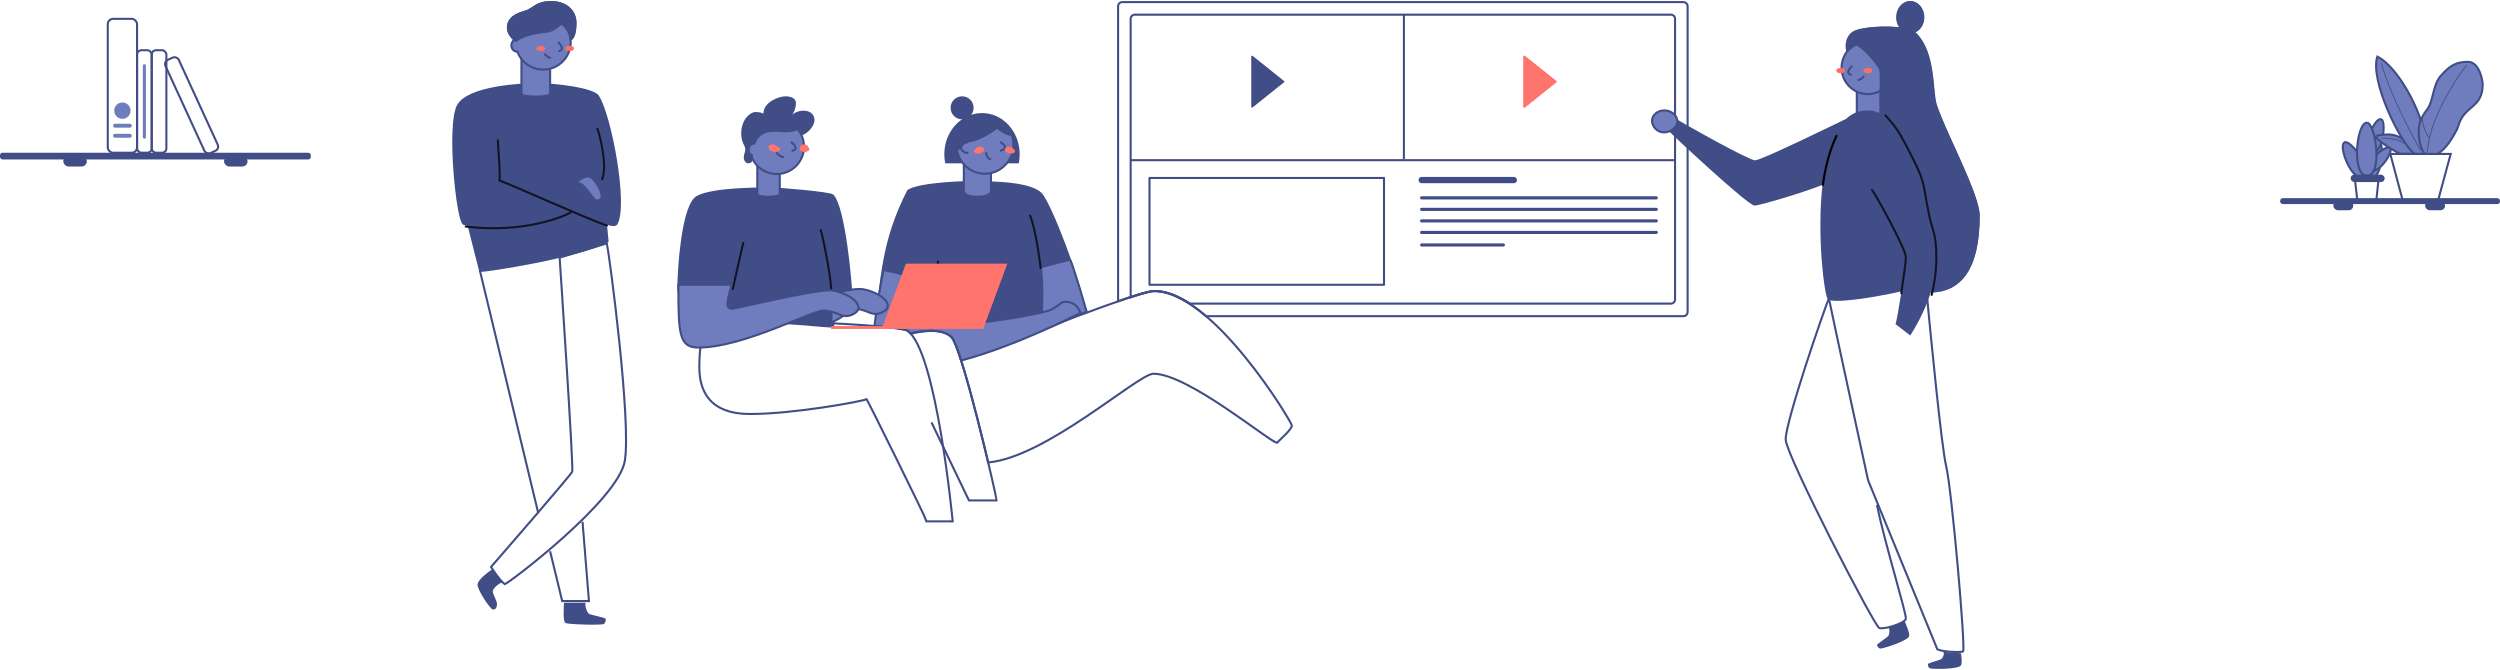 <?xml version="1.0" encoding="UTF-8"?>
<svg width="1194px" height="320px" viewBox="0 0 1194 320" version="1.1" xmlns="http://www.w3.org/2000/svg" xmlns:xlink="http://www.w3.org/1999/xlink">
    <defs>
        <filter x="-214.2%" y="-379.3%" width="528.5%" height="858.6%" filterUnits="objectBoundingBox" id="filter-1">
            <feGaussianBlur stdDeviation="3" in="SourceGraphic"></feGaussianBlur>
        </filter>
        <filter x="-214.2%" y="-379.3%" width="528.5%" height="858.6%" filterUnits="objectBoundingBox" id="filter-2">
            <feGaussianBlur stdDeviation="3" in="SourceGraphic"></feGaussianBlur>
        </filter>
        <filter x="-62.7%" y="-39.2%" width="225.3%" height="178.3%" filterUnits="objectBoundingBox" id="filter-3">
            <feGaussianBlur stdDeviation="3" in="SourceGraphic"></feGaussianBlur>
        </filter>
        <filter x="-672.5%" y="-1212.2%" width="1445.0%" height="2524.3%" filterUnits="objectBoundingBox" id="filter-4">
            <feGaussianBlur stdDeviation="10" in="SourceGraphic"></feGaussianBlur>
        </filter>
        <filter x="-672.5%" y="-1212.2%" width="1445.0%" height="2524.3%" filterUnits="objectBoundingBox" id="filter-5">
            <feGaussianBlur stdDeviation="10" in="SourceGraphic"></feGaussianBlur>
        </filter>
        <filter x="-201.8%" y="-363.7%" width="503.5%" height="827.3%" filterUnits="objectBoundingBox" id="filter-6">
            <feGaussianBlur stdDeviation="3" in="SourceGraphic"></feGaussianBlur>
        </filter>
        <filter x="-201.8%" y="-363.7%" width="503.5%" height="827.3%" filterUnits="objectBoundingBox" id="filter-7">
            <feGaussianBlur stdDeviation="3" in="SourceGraphic"></feGaussianBlur>
        </filter>
        <filter x="-10.7%" y="-29.0%" width="121.4%" height="158.1%" filterUnits="objectBoundingBox" id="filter-8">
            <feGaussianBlur stdDeviation="3" in="SourceGraphic"></feGaussianBlur>
        </filter>
        <filter x="-148.5%" y="-247.4%" width="396.9%" height="594.9%" filterUnits="objectBoundingBox" id="filter-9">
            <feGaussianBlur stdDeviation="2" in="SourceGraphic"></feGaussianBlur>
        </filter>
        <filter x="-148.5%" y="-247.4%" width="396.9%" height="594.9%" filterUnits="objectBoundingBox" id="filter-10">
            <feGaussianBlur stdDeviation="2" in="SourceGraphic"></feGaussianBlur>
        </filter>
        <filter x="-148.9%" y="-248.2%" width="397.8%" height="596.4%" filterUnits="objectBoundingBox" id="filter-11">
            <feGaussianBlur stdDeviation="2" in="SourceGraphic"></feGaussianBlur>
        </filter>
        <filter x="-148.9%" y="-248.2%" width="397.8%" height="596.4%" filterUnits="objectBoundingBox" id="filter-12">
            <feGaussianBlur stdDeviation="2" in="SourceGraphic"></feGaussianBlur>
        </filter>
    </defs>
    <g id="illus-dark" stroke="none" stroke-width="1" fill="none" fill-rule="evenodd">
        <g id="illustrations/full/screening_now" transform="translate(0, 1)">
            <g id="woman-sitting-laptop" transform="translate(417, 45)">
                <path d="M134.18,93 C162.351,93 200,155.619 200,157.259 C200,158.899 195.279,163.073 192.918,165.459 C189.835,165.459 150.511,132.501 133.9,132.501 C126.612,132.501 82.793,172.36 54.956,174.876 C53.474,168.627 51.699,161.362 49.836,154.086 L49.259,151.842 C46.616,141.62 43.839,131.579 41.497,124.509 C73.011,115.299 126.079,92.992 134.18,93 Z" id="Path-3" stroke="#414D86" fill-rule="nonzero"></path>
                <path d="M46.935,41.01 C51.264,41.127 73.798,40.46 79.975,46.379 C84.556,50.765 98.803,88.532 101,101.792 C93.391,105.681 48.748,110.723 19.877,108 C12.443,107.299 5.678,112.307 1.304,109.312 C4.133,87.5 4.243,69.5 16.747,45.116 C21.855,41.693 42.774,40.898 46.935,41.01 Z" id="Path" stroke="#414D86" fill="#414D86" fill-rule="nonzero"></path>
                <path d="M69.56,32 C69.852,30.577 70,29.126 70,27.67 C70,16.808 61.945,8 52,8 C42.055,8 34,16.808 34,27.67 C34,29.126 34.148,30.577 34.44,32 L69.56,32 Z" id="Path" fill="#414D86" fill-rule="nonzero"></path>
                <path d="M56.288,31.088 L43.325,31.088 L43.325,45.335 C43.325,48.904 56.288,48.873 56.288,45.335 L56.288,31.088 Z" id="Path" stroke="#414D86" fill="#6F7CBD" fill-rule="nonzero"></path>
                <path d="M65.132,18.268 C62.934,17.926 60.74,16.157 59.209,15 C50.485,21.535 44.896,21.627 44.293,21.627 C43.689,21.627 41.231,25.236 40.1,25.644 L40,25.582 C40.924,30.756 44.622,34.954 49.557,36.435 C54.493,37.916 59.823,36.425 63.334,32.583 C66.846,28.74 67.939,23.202 66.159,18.268 C65.818,18.311 65.473,18.311 65.132,18.268 Z" id="Path" stroke="#414D86" fill="#6F7CBD" fill-rule="nonzero"></path>
                <circle id="Oval" fill="#414D86" fill-rule="nonzero" cx="42.5" cy="5.5" r="5.5"></circle>
                <path d="M45,22 C43.321,22.063 42,23.164 42,24.5 C42,25.836 43.321,26.937 45,27" id="Path" stroke="#414D86" stroke-linecap="round"></path>
                <path d="M61,22 C62.09,22.868 64.895,24.387 61,26" id="Path" stroke="#414D86" stroke-linecap="round"></path>
                <path d="M54,27 C54,27.749 54.332,29.537 56,30" id="Path" stroke="#414D86" stroke-linecap="round"></path>
                <g id="Group" transform="translate(48, 25)" fill="#FF746C" fill-rule="nonzero">
                    <ellipse id="Oval" filter="url(#filter-1)" cx="2.1" cy="1.186" rx="2.1" ry="1.186"></ellipse>
                    <ellipse id="Oval" filter="url(#filter-2)" cx="17.716" cy="1.186" rx="2.1" ry="1.186"></ellipse>
                </g>
                <ellipse id="Oval" fill="#FF746C" fill-rule="nonzero" cx="51" cy="25.5" rx="2" ry="1.5"></ellipse>
                <ellipse id="Oval" fill="#FF746C" fill-rule="nonzero" cx="65" cy="25.5" rx="2" ry="1.5"></ellipse>
                <path d="M80,81.616 L94.068,78 C95.419,80.281 102,102.856 102,102.856 L80.283,112 C80.567,107.722 81.422,88.17 80,81.616 Z" id="Path" stroke="#414D86" fill="#6F7CBD" fill-rule="nonzero"></path>
                <path d="M4.902,83 C6.578,83.21 11.231,84.287 15.941,85.433 L16.685,85.614 L16.685,85.614 L17.427,85.796 C22.98,87.16 28.182,88.504 28.182,88.504 C27.264,91.98 22.789,106.806 24.634,109.356 C26.479,111.906 71.893,106.11 84.053,102.291 C87.15,101.267 89.446,98.579 90.819,98.236 C94.462,97.615 97.985,99.86 99,103.448 C96.008,104.912 68.235,119.204 42.043,126.192 C40.132,120.22 38.466,115.994 37.332,114.911 C32.546,110.339 21.463,112.297 17.8,113.188 C17.324,112.679 16.838,112.259 16.345,111.93 C15.198,111.175 9.179,110.404 0.664,109.704 C1.951,98.006 4.7,84.139 4.902,83 Z" id="Path-6" stroke="#414D86" fill="#6F7CBD" fill-rule="nonzero"></path>
                <path d="M31,79 C31,80.668 29.113,87.017 28,90" id="Path" stroke="#121424" stroke-linecap="round"></path>
                <path d="M80,82 C79.702,79.396 77.962,64.723 75,57" id="Path" stroke="#121424" stroke-linecap="round"></path>
            </g>
            <g id="Group-3" transform="translate(534, 0)">
                <path d="M270,0 C271.105,-2.02906125e-16 272,0.895 272,2 L272,148 C272,149.105 271.105,150 270,150 L42.021,150 C33.687,142.903 25.062,138 17.18,138 C14.792,137.998 8.498,139.934 0.002,142.902 L0,2 C-1.3527075e-16,0.895 0.895,2.02906125e-16 2,0 L270,0 Z" id="Rectangle-2" stroke="#414D86" fill-rule="nonzero"></path>
                <path d="M264,6 C265.105,6 266,6.895 266,8 L266,142 C266,143.105 265.105,144 264,144 L34.312,144 C28.595,140.288 22.896,138 17.541,138 C15.722,137.998 11.62,139.135 6,141.002 L6,8 C6,6.895 6.895,6 8,6 L264,6 Z" id="Rectangle-2" stroke="#414D86" fill-rule="nonzero"></path>
                <g id="Group-4-Copy" transform="translate(194, 26)" fill="#FF746C" fill-rule="nonzero" stroke="#FF746C" stroke-linejoin="round" stroke-width="0.8">
                    <polygon id="Path" filter="url(#filter-3)" points="0 24 0 0 15 12"></polygon>
                    <polygon id="Path" points="0 24 0 0 15 12"></polygon>
                </g>
                <g id="Group-4" transform="translate(64, 26)" fill="#414D86" fill-rule="nonzero" stroke="#414D86" stroke-linejoin="round" stroke-width="0.8">
                    <polygon id="Path" points="0 24 0 0 15 12"></polygon>
                </g>
                <line x1="6.5" y1="75.5" x2="265.5" y2="75.5" id="Line" stroke="#414D86" stroke-linecap="square"></line>
                <rect id="Rectangle" stroke="#404B8A" stroke-linecap="round" stroke-linejoin="round" x="15" y="84" width="112" height="51"></rect>
                <line x1="136.5" y1="6.5" x2="136.5" y2="74.5" id="Line-2" stroke="#414D86" stroke-linecap="square"></line>
                <line x1="145" y1="85" x2="189" y2="85" id="Line-2" stroke="#404B8A" stroke-width="3" stroke-linecap="round" stroke-linejoin="round"></line>
                <line x1="144.966" y1="93.5" x2="257.034" y2="93.5" id="Line-2-Copy" stroke="#404B8A" stroke-width="1.5" stroke-linecap="round" stroke-linejoin="round"></line>
                <line x1="144.966" y1="99" x2="257.034" y2="99" id="Line-2-Copy-2" stroke="#404B8A" stroke-width="1.5" stroke-linecap="round" stroke-linejoin="round"></line>
                <line x1="144.966" y1="104.5" x2="257.034" y2="104.5" id="Line-2-Copy-3" stroke="#404B8A" stroke-width="1.5" stroke-linecap="round" stroke-linejoin="round"></line>
                <line x1="144.966" y1="110" x2="257.034" y2="110" id="Line-2-Copy-4" stroke="#404B8A" stroke-width="1.5" stroke-linecap="round" stroke-linejoin="round"></line>
                <line x1="145" y1="116" x2="184" y2="116" id="Line-2-Copy-5" stroke="#404B8A" stroke-width="1.5" stroke-linecap="round" stroke-linejoin="round"></line>
            </g>
            <g id="man-sitting-laptop" transform="translate(324, 45)">
                <path d="M74.31,105.712 L83,102.665 C82.625,87.146 78.926,52.471 73.668,47.315 C72.438,46.104 48.013,44 43.651,44 C17.648,44 9.94,46.913 7.976,48.834 C1.898,54.784 0,82.387 0,92.05 C0,101.712 27.835,106.72 27.835,106.72 L60.463,108.923 C60.463,108.923 67.625,109.643 73.814,110 C73.946,108.139 74.31,105.712 74.31,105.712 Z" id="Path" stroke="#414D86" fill="#414D86" fill-rule="nonzero"></path>
                <path d="M110.74,113.496 C113.151,112.803 125.114,109.926 130.332,114.911 C135.55,119.895 152,191.355 152,193 L138.763,193 L120.883,155.732" id="Path" stroke="#414D86" fill-rule="nonzero"></path>
                <path d="M14.115,107.505 C13.528,110.411 10,113.53 10,129.36 C10,151.254 28.112,151.711 34.621,151.711 C54.88,151.711 87.671,145.751 89.884,144.663 C91.354,147.092 118.419,201.783 118.539,203 L131,203 C131,203 123.277,121.224 109.345,111.93 C104.819,108.95 24.503,105.737 14.115,107.505 Z" id="Path" stroke="#414D86" fill-rule="nonzero"></path>
                <path d="M86.609,92 C83.37,92 80.707,92.759 73.387,94.178 L73,108 C79.943,105.24 81.56,101.402 83.574,101.402 C88.603,101.402 91.231,103.962 94.202,103.962 C96.275,103.962 100,102.357 100,100.174 C100,95.602 90.611,92 86.609,92 Z" id="Path" stroke="#414D86" fill="#6F7CBD" fill-rule="nonzero"></path>
                <path d="M48.423,46.583 C48.423,48.445 37.689,48.499 37.689,46.583 L37.689,31.484 L48.423,31.484 L48.423,46.583 Z" id="Path" stroke="#414D86" fill="#6F7CBD" fill-rule="nonzero"></path>
                <ellipse id="Oval" stroke="#414D86" fill="#6F7CBD" fill-rule="nonzero" cx="47" cy="24.055" rx="13" ry="13.055"></ellipse>
                <path d="M60.192,13.369 C58.546,15.997 55.103,17.203 51.374,17.203 C48.198,17.203 43.57,16.275 40.273,18.162 C38.497,19.171 36.454,21.466 36.037,26.062 C36.037,26.849 35.154,29.901 35.154,30.885 C35.154,31.561 34.401,32 33.147,32 C32.499,32 31.225,30.941 31.225,29.331 C31.225,27.47 31.957,26.809 31.957,25.23 C31.957,23.651 30,22.112 30,17.723 C30,11.402 34.015,7.507 36.855,7.507 C39.44,7.507 40.258,8.112 40.584,8.37 C40.584,2.623 48.112,0 51.123,0 C54.536,0 56.142,1.413 56.142,3.198 C56.142,6.059 54.792,8.481 54.105,9.025 C55.659,7.619 57.679,6.844 59.771,6.851 C63.685,6.851 65,9.434 65,11.2 C65,15.044 60.413,18.601 58.707,18.601 C58.279,17.685 57.775,16.808 57.201,15.977" id="Path" fill="#414D86" fill-rule="nonzero"></path>
                <circle id="Oval" fill="#6F7CBD" fill-rule="nonzero" cx="36.5" cy="25.5" r="2.5"></circle>
                <g id="Group-2" transform="translate(44, 24)" fill="#FF746C" fill-rule="nonzero">
                    <ellipse id="Oval" filter="url(#filter-4)" cx="2.23" cy="1.237" rx="2.23" ry="1.237"></ellipse>
                    <ellipse id="Oval" filter="url(#filter-5)" cx="16.255" cy="1.237" rx="2.23" ry="1.237"></ellipse>
                    <ellipse id="Oval" filter="url(#filter-6)" cx="2.23" cy="1.237" rx="2.23" ry="1.237"></ellipse>
                    <ellipse id="Oval" filter="url(#filter-7)" cx="16.255" cy="1.237" rx="2.23" ry="1.237"></ellipse>
                </g>
                <ellipse id="Oval" fill="#FF746C" fill-rule="nonzero" cx="60" cy="24.5" rx="2" ry="1.5"></ellipse>
                <ellipse id="Oval" fill="#FF746C" fill-rule="nonzero" cx="45" cy="24.5" rx="2" ry="1.5"></ellipse>
                <path d="M54,22 C54.637,22.576 57.881,25.012 54.45,26" id="Path" stroke="#414D86" stroke-linecap="round"></path>
                <path d="M50,29 C49.106,29 47.731,27.952 47,27" id="Path" stroke="#414D86" stroke-linecap="round"></path>
                <path d="M68,64 C68.858,66.121 73,86.532 73,93" id="Path" stroke="#121424" stroke-linecap="round"></path>
                <path d="M0,90 C0,113.254 0.212,120 9.54,120 C31.029,120 63.514,102.341 69.304,102.341 C74.414,102.341 77.085,104.98 80.109,104.98 C82.21,104.98 86,103.32 86,101.075 C86,96.362 76.46,92.649 72.393,92.649 C63.241,92.649 26.695,101.483 25.808,101.483 C24.921,101.483 23.414,101.095 23.414,99.591 C23.414,96.862 25.193,90.56 25.43,90.005 L0,90 Z" id="Path" stroke="#414D86" fill="#6F7CBD" fill-rule="nonzero"></path>
                <path d="M31,70 C30.485,71.747 26.469,89.805 26,92" id="Path" stroke="#121424" stroke-linecap="round"></path>
                <path d="M73,111 L73,109.831 L97.676,109.831 L108.734,80 L157,80 L145.509,111 L73,111 Z" id="Combined-Shape" fill="#FF746C" fill-rule="nonzero" filter="url(#filter-8)"></path>
                <path d="M73,111 L73,109.831 L97.676,109.831 L108.734,80 L157,80 L145.509,111 L73,111 Z" id="Combined-Shape" fill="#FF746C" fill-rule="nonzero"></path>
            </g>
            <g id="Group-5" transform="translate(1089, 26)">
                <g id="plant-3" transform="translate(29.909, 29.909)" fill-rule="nonzero" stroke="#414D86">
                    <path d="M16.423,8.462 C20.169,9.124 19.501,29.893 12.309,28.637 C5.518,27.444 11.852,7.662 16.423,8.462 Z" id="Path" fill="#6F7CBD"></path>
                    <path d="M0.831,11.091 C3.539,9.484 14.874,24.446 9.689,27.521 C4.791,30.427 -2.467,13.046 0.831,11.091 Z" id="Path" fill="#6F7CBD"></path>
                    <path d="M7.97,38.818 C7.386,38.818 6.895,38.383 6.831,37.809 L5.946,29.951 C5.91,29.631 6.014,29.31 6.232,29.07 C6.449,28.829 6.76,28.692 7.086,28.692 L15.824,28.692 C16.149,28.691 16.459,28.828 16.676,29.067 C16.894,29.307 16.998,29.626 16.963,29.946 L16.117,37.804 C16.054,38.38 15.562,38.818 14.976,38.818 L7.97,38.818 Z" id="Path"></path>
                    <path d="M18.313,0.044 C21.046,0.843 18.952,17.47 13.719,15.933 C8.778,14.488 14.988,-0.928 18.313,0.044 Z" id="Path" fill="#6F7CBD"></path>
                    <path d="M22.621,13.744 C24.47,15.27 16.947,26.931 13.392,24.002 C10.036,21.249 20.363,11.887 22.621,13.744 Z" id="Path" fill="#6F7CBD"></path>
                    <path d="M11.509,1.688 C15.63,1.688 19.404,27.004 11.509,27.004 C4.054,27.004 6.491,1.688 11.509,1.688 Z" id="Path" fill="#6F7CBD"></path>
                    <rect id="Rectangle" fill="#414D86" x="4.242" y="27.004" width="15.273" height="2.532" rx="1.266"></rect>
                </g>
                <g id="plant-4" transform="translate(45.818, 0)" stroke="#414D86">
                    <path d="M18.667,46.524 L18.667,46.178 L17.867,45.138 L16.035,42.798 L14.069,40.322 C14.069,40.322 12.177,38.96 11.69,38.724 C9.918,37.871 8.172,37.22 6.087,37.22 C4.804,37.22 0.01,37.421 0,38.26 C0,39.504 6.713,44.216 11.637,46.504 C13.783,46.524 18.667,46.524 18.667,46.524 Z" id="Path" fill="#6F7CBD" fill-rule="nonzero"></path>
                    <path d="M18.376,46.524 C11.314,41.046 -3.099,11.096 0.596,0 C8.467,4.052 17.102,18.025 21.175,29.824 C21.391,30.592 21.563,31.371 21.692,32.158 L23.344,39.811 L23.758,46.524 L18.376,46.524 Z" id="Path" fill="#6F7CBD" fill-rule="nonzero"></path>
                    <path d="M23.482,46.524 C21.135,44.589 20.386,38.86 20.365,36.722 C20.328,32.731 20.932,29.791 24.293,25.4 C27.654,21.01 26.749,13.725 31.226,8.815 C35.703,3.905 38.647,2.538 43.945,2.538 C49.244,2.538 50.923,11.256 50.909,13.449 C50.848,22.291 45.357,23.541 42.012,27.766 C39.58,30.83 39.39,33.337 38.654,34.769 C34.699,42.479 31.497,45.392 29.123,46.524" id="Path" fill="#6F7CBD" fill-rule="nonzero"></path>
                    <path d="M24.606,45.678 C24.672,30.48 39.998,7.652 43.273,4.229" id="Path" stroke-width="0.4" stroke-linecap="round" stroke-linejoin="round"></path>
                    <path d="M25.455,38.911 C23.555,36.876 21.826,31.105 22.087,29.606" id="Path" stroke-width="0.4" stroke-linecap="round" stroke-linejoin="round"></path>
                    <path d="M21.212,44.833 C18.73,40.446 6.952,19.106 2.545,3.384" id="Path" stroke-width="0.4" stroke-linecap="round" stroke-linejoin="round"></path>
                    <polyline id="Path" fill-rule="nonzero" points="28.238 46.524 35.636 46.524 29.443 69.364 12.882 69.364 6.788 46.524 28.238 46.524"></polyline>
                    <path d="M2.545,38.911 C6.046,39.153 10.452,39.315 13.576,41.449" id="Path" stroke-width="0.4" stroke-linecap="round" stroke-linejoin="round"></path>
                </g>
                <g id="bookshelf-copy" transform="translate(0, 67.455)" fill="#414D86" fill-rule="nonzero">
                    <rect id="Rectangle" x="0" y="0.186" width="105" height="2.817" rx="1.23"></rect>
                    <rect id="Rectangle" x="25.403" y="1.595" width="9.518" height="4.357" rx="2.179"></rect>
                    <rect id="Rectangle" x="69.241" y="1.595" width="9.518" height="4.357" rx="2.179"></rect>
                </g>
            </g>
            <g id="bookshelf" transform="translate(0, 8)" fill-rule="nonzero">
                <rect id="Rectangle" fill="#414D86" x="0" y="63.94" width="148.46" height="3.22" rx="1.23"></rect>
                <rect id="Rectangle" stroke="#414D86" x="51.47" y="0" width="13.99" height="63.94" rx="2.56"></rect>
                <rect id="Rectangle" stroke="#414D86" x="65.46" y="14.99" width="7" height="48.95" rx="2.13"></rect>
                <rect id="Rectangle" stroke="#414D86" x="72.46" y="14.99" width="7" height="48.95" rx="2.06"></rect>
                <rect id="Rectangle" stroke="#414D86" transform="translate(91.512, 41.306) rotate(-24.66) translate(-91.512, -41.306) " x="88.012" y="16.831" width="7" height="48.95" rx="2.2"></rect>
                <circle id="Oval" fill="#6F7CBD" cx="58.46" cy="43.85" r="3.91"></circle>
                <rect id="Rectangle" fill="#6F7CBD" x="53.99" y="50.09" width="8.96" height="1.88" rx="0.94"></rect>
                <rect id="Rectangle" fill="#6F7CBD" x="53.99" y="54.91" width="8.96" height="1.88" rx="0.94"></rect>
                <rect id="Rectangle" fill="#6F7CBD" x="68.23" y="21.65" width="1.46" height="35.62" rx="0.73"></rect>
                <rect id="Rectangle" fill="#414D86" x="30.23" y="65.55" width="11.24" height="4.98" rx="2.49"></rect>
                <rect id="Rectangle" fill="#414D86" x="106.99" y="65.55" width="11.24" height="4.98" rx="2.49"></rect>
            </g>
            <g id="woman-writing" transform="translate(789, 0)">
                <path d="M147.619,311.017 C147.682,312.039 148.318,315.797 147.514,316.855 C146.041,318.768 133.168,318.672 132.532,318.119 C131.897,317.566 131.464,316.336 131.98,315.949 C132.497,315.563 137.533,314.236 138.19,313.725 C138.846,313.214 139.657,311.717 139.217,310.383 L147.619,311.017 Z" id="Path" fill="#414D86" fill-rule="nonzero"></path>
                <path d="M84.481,141.513 C82.325,146.469 63.443,201.204 63.862,209.076 C64.281,216.948 106.193,298.061 108.508,298.917 C110.823,299.773 120.439,296.781 121.215,294.651 C121.866,292.864 111.148,258.507 107.43,240.167" id="Path" stroke="#414D86" fill-rule="nonzero"></path>
                <path d="M84.481,141.513 C85.568,147.328 103.192,228.351 103.192,228.351 L136.273,309.101 C139.024,310.452 147.117,310.598 148.533,310.168 C149.95,309.739 143.149,232.412 140.461,221.455 C138.302,212.657 133.217,160.317 131.335,140.642" id="Path" stroke="#414D86" fill-rule="nonzero"></path>
                <path d="M120.749,295.834 C121.13,296.808 123.254,301.582 122.796,302.868 C121.972,305.199 109.59,309.093 108.808,308.745 C108.027,308.397 107.224,307.324 107.597,306.791 C107.97,306.258 112.4,303.401 112.879,302.69 C113.358,301.98 113.724,299.691 112.879,298.519 L120.749,295.834 Z" id="Path" fill="#414D86" fill-rule="nonzero"></path>
                <path d="M109.119,42.031 C109.119,47.764 109.119,51.536 109.119,53.347 L97.803,53.347 L97.803,42.887" id="Path" stroke="#414D86" fill="#6F7CBD" fill-rule="nonzero"></path>
                <path d="M123.492,0 C126.855,0 129.581,3.236 129.581,7.227 C129.581,10.719 127.495,13.632 124.721,14.307 C125.242,14.591 125.683,14.907 126.03,15.259 C135.043,24.407 133.622,42.385 135.388,48.495 C136.826,53.48 140.71,61.924 144.725,70.805 L145.261,71.992 L145.261,71.992 L146.119,73.9 C151.169,85.15 156,96.54 156,102.054 C156,127.252 147.392,137.836 133.482,138.218 C130.887,131.9 128.593,121.211 126.602,106.152 C124.129,87.449 120.282,73.556 115.061,64.474 L114.808,64.039 C114.808,64.029 114.808,64.025 114.809,64.022 L114.809,63.969 C114.798,63.607 114.575,61.778 111.49,57.298 C109.592,54.541 109.524,47.971 109.594,42.108 C107.694,43.274 105.461,43.946 103.072,43.946 C96.145,43.946 90.528,38.297 90.528,31.329 C90.528,28.116 91.723,25.184 93.689,22.956 C93.244,21.362 93.098,15.884 97.652,13.969 C101.205,12.474 112.116,11.517 119.562,12.746 C118.241,11.421 117.403,9.44 117.403,7.227 C117.403,3.236 120.129,0 123.492,0 Z" id="Oval-2" stroke="#414D86" fill="#6F7CBD" fill-rule="nonzero"></path>
                <ellipse id="Oval" fill="#FF6E61" fill-rule="nonzero" filter="url(#filter-9)" cx="90.124" cy="32.736" rx="2.021" ry="1.212"></ellipse>
                <ellipse id="Oval" fill="#FF6E61" fill-rule="nonzero" filter="url(#filter-10)" cx="103.057" cy="32.736" rx="2.021" ry="1.212"></ellipse>
                <ellipse id="Oval" fill="#FF6E61" fill-rule="nonzero" cx="103.057" cy="32.736" rx="2.021" ry="1.212"></ellipse>
                <ellipse id="Oval" fill="#FF6E61" fill-rule="nonzero" cx="90.124" cy="32.736" rx="2.021" ry="1.212"></ellipse>
                <path d="M95.378,30.715 C94.866,31.301 92.243,33.759 95.01,34.756" id="Path" stroke="#414D86" stroke-linecap="round"></path>
                <path d="M98.611,37.181 C99.603,36.932 100.464,36.358 101.036,35.565" id="Path" stroke="#414D86" stroke-linecap="round"></path>
                <path d="M123.218,0 C126.609,0 129.358,3.236 129.358,7.227 C129.358,10.719 127.255,13.632 124.458,14.307 C124.983,14.591 125.427,14.908 125.777,15.259 C134.866,24.407 133.434,42.385 135.214,48.495 C136.728,53.702 140.934,62.681 145.17,71.992 L145.748,73.263 C145.94,73.688 146.132,74.112 146.324,74.537 L146.898,75.811 L146.898,75.811 L147.467,77.083 C152.004,87.247 156,97.06 156,102.054 C156,127.252 147.319,137.836 133.292,138.218 C130.675,131.9 128.362,121.211 126.354,106.152 C123.82,87.147 119.855,73.109 114.46,64.039 L114.46,64.039 L114.461,64.022 C114.468,63.834 114.428,62.07 111.115,57.298 C107.598,52.233 110.311,34.291 108.67,31.517 C106.646,28.083 99.984,20.606 97.543,20.308 C97.077,20.246 94.469,22.271 93.28,23.27 C92.772,22.292 92.188,16.043 97.16,13.969 C100.743,12.474 111.746,11.517 119.255,12.746 C117.922,11.421 117.077,9.44 117.077,7.227 C117.077,3.236 119.826,0 123.218,0 Z" id="Path-5" stroke="#414D86" fill="#414D86" fill-rule="nonzero"></path>
                <path d="M92.658,55.808 C95.912,52.759 99.962,51.24 104.976,51.872 C108.292,52.297 111.332,54.65 114.087,58.31 C125.467,69.482 134.669,113.445 135.401,118.09 C138.387,137.017 123.313,159.233 123.313,159.233 C123.313,159.233 118.21,155.221 116.268,153.765 C116.696,153.091 117.99,145.74 119.167,138.117 C105.468,141.284 86.03,144.17 83.965,141.868 C82.25,139.957 78.707,111.677 81.396,87.297 C79.074,88.223 76.128,89.276 72.96,90.343 L71.956,90.678 C70.609,91.126 69.229,91.574 67.848,92.014 L66.812,92.342 L66.812,92.342 L65.778,92.666 C57.867,95.132 50.374,97.176 48.933,97.176 C47.398,97.176 37.744,88.883 28.218,80.314 L27.053,79.264 C17.551,70.687 8.513,62.161 8.185,61.707 C7.517,60.781 10.267,57.939 12.07,56.135 C12.96,56.711 20.549,61.04 28.658,65.467 L29.695,66.033 L29.695,66.033 L31.256,66.879 C39.579,71.379 47.758,75.576 49.211,75.576 C50.726,75.576 60.295,71.238 70.176,66.577 L71.363,66.017 C80.465,61.711 89.57,57.267 92.648,55.813 Z" id="Combined-Shape" fill="#414D86" fill-rule="nonzero"></path>
                <path d="M5.719,62.238 C8.992,62.238 12.124,59.643 12.124,56.911 C12.124,54.178 9.197,51.731 5.925,51.731 C2.653,51.731 0,53.946 0,56.679 C0,59.412 2.447,62.238 5.719,62.238 Z" id="Oval" stroke="#414D86" fill="#6F7CBD" fill-rule="nonzero"></path>
                <path d="M105.078,89.72 C107.006,92.147 121.244,117.988 121.244,121.875 C121.244,123.8 120.2,131.545 119.053,139.026" id="Path" stroke="#121424" stroke-linecap="round" stroke-linejoin="round"></path>
                <path d="M88.104,63.855 C85.163,70.082 82.674,78.651 81.637,87.295" id="Path" stroke="#000000" stroke-linecap="round" stroke-linejoin="round"></path>
                <path d="M111.544,54.155 C117.72,61.007 118.679,63.175 124.647,74.842 C130.616,86.509 129.443,87.627 131.954,99.626 C133.683,109.67 135.793,109.146 135.793,122.246 C135.793,128.529 134.772,135.292 133.581,139.834" id="Path-2" stroke="#121424" stroke-linecap="round"></path>
            </g>
            <g id="Man" transform="translate(257.5, 149) scale(-1, 1) translate(-257.5, -149) translate(216, 0)">
                <path d="M9.165,115.233 C7.826,121.572 -2.58,200.407 0.602,219.188 C3.783,237.969 55.653,277.322 57.923,278.01 C60.57,276.082 64.466,269.764 64.466,269.764 C64.466,269.764 26.433,226.021 25.708,224.267 C24.983,222.512 31.718,122.033 31.718,122.033 L9.165,115.233 Z" id="Path" stroke="#414D86" fill-rule="nonzero"></path>
                <polyline id="Path" stroke="#414D86" fill-rule="nonzero" points="36.262 262.291 30.502 286.068 17.728 286.068 20.783 248.194"></polyline>
                <path d="M41.903,244.165 L69.775,128.354 L41.903,244.165 Z" id="Path" stroke="#414D86" fill-rule="nonzero"></path>
                <path d="M42.587,38.68 C47.925,38.68 75.767,39.581 80.798,49.376 C85.83,59.171 81.089,104.444 77.961,106.199 C76.273,107.143 75.814,106.225 75.324,108.144 C74.833,110.063 70.05,128.931 70.05,128.931 C67.012,129.015 22.719,122.346 8.342,114.549 C8.426,112.383 9.123,106.747 9.123,106.315 C7.213,107.095 4.903,107.259 4.27,106.315 C-1.341,97.822 7.024,53.546 13.026,44.637 C15.578,40.815 34.022,38.706 42.587,38.68 Z" id="Combined-Shape" fill="#414D86" fill-rule="nonzero"></path>
                <path d="M22.325,86.187 C23.603,86.411 19.434,82.747 17.07,84.111 C14.706,85.475 11.522,91.647 12.174,93.077 C12.351,93.602 12.736,94.011 13.22,94.187 C13.703,94.364 14.233,94.29 14.662,93.986 C15.303,93.531 20.095,85.792 22.325,86.187 Z" id="Path" fill="#6F7CBD" fill-rule="nonzero"></path>
                <path d="M49.961,26.592 L49.961,43.867 C49.961,45.546 36.262,45.546 36.262,43.867 L36.262,31.4" id="Path" stroke="#414D86" fill="#6F7CBD" fill-rule="nonzero"></path>
                <path d="M35.719,0 C40.355,0 42.377,1.31 44.3,2.602 L44.66,2.844 C45.74,3.567 46.839,4.259 48.404,4.683 C55.245,6.539 56.408,9.754 56.408,12.317 C56.408,14.561 54.963,16.508 53.336,18.08 C54.196,18.613 54.768,19.564 54.768,20.648 C54.768,22.319 53.592,23.704 51.914,23.704 C51.909,23.704 51.905,23.704 51.901,23.704 C50.041,28.685 45.225,32.233 39.576,32.233 C32.316,32.233 26.43,26.371 26.43,19.14 C26.43,18.52 26.473,17.91 26.557,17.313 L26.589,17.102 C26.532,17.343 26.479,17.592 26.43,17.85 C25.073,17.186 24.175,14.556 24.175,9.922 C24.175,4.348 28.606,0 35.719,0 Z" id="Combined-Shape" stroke="#414D86" fill="#6F7CBD" fill-rule="nonzero"></path>
                <path d="M35.719,0 C28.606,0 24.175,4.304 24.175,9.82 C24.175,14.406 25.073,17.01 26.43,17.666 C27.288,13.213 29.409,11.144 30.955,10.257 C32.157,11.144 34.212,13.29 36.959,13.953 C39.707,14.615 46.858,14.487 52.636,18.534 C54.524,16.879 56.408,14.727 56.408,12.19 C56.408,9.654 55.245,6.472 48.404,4.635 C43.883,3.423 43.252,0 35.719,0 Z" id="Path" stroke="#414D86" fill="#414D86" fill-rule="nonzero"></path>
                <ellipse id="Oval" fill="#FF6E61" fill-rule="nonzero" filter="url(#filter-11)" cx="26.995" cy="22.16" rx="2.015" ry="1.209"></ellipse>
                <ellipse id="Oval" fill="#FF6E61" fill-rule="nonzero" filter="url(#filter-12)" cx="40.694" cy="22.16" rx="2.015" ry="1.209"></ellipse>
                <ellipse id="Oval" fill="#FF6E61" fill-rule="nonzero" cx="26.995" cy="22.16" rx="2.015" ry="1.209"></ellipse>
                <ellipse id="Oval" fill="#FF6E61" fill-rule="nonzero" cx="40.694" cy="22.16" rx="2.015" ry="1.209"></ellipse>
                <path d="M32.233,19.34 C31.721,19.925 29.109,22.379 31.864,23.369" id="Path" stroke="#414D86" stroke-linecap="round"></path>
                <path d="M36.262,26.592 C36.984,26.592 38.094,25.742 38.68,24.981" id="Path" stroke="#414D86" stroke-linecap="round"></path>
                <path d="M61.243,66.078 C61.004,68.978 60.068,83.314 60.419,85.2 C55.959,86.735 16.183,104.592 9.118,106.694" id="Path" stroke="#121424" stroke-linecap="round"></path>
                <path d="M13.699,60.437 C12.559,63.598 8.719,77.946 11.419,84.612" id="Path" stroke="#121424" stroke-linecap="round"></path>
                <path d="M26.35,100.384 C28.479,101.913 48.329,110.684 76.553,107.202" id="Path" stroke="#121424" stroke-linecap="round"></path>
                <path d="M63.714,270.757 C64.438,271.276 70.859,275.536 70.912,278.221 C70.965,280.905 64.93,289.804 63.714,290.058 C62.498,290.312 61.632,289.307 61.632,287.508 C61.632,285.71 63.925,282.559 63.619,281.159 C63.312,279.76 60.347,277.2 58.825,277.153" id="Path" fill="#414D86" fill-rule="nonzero"></path>
                <path d="M29.632,286.874 C29.632,288.105 30.365,295.833 28.899,296.552 C27.432,297.271 11.248,297.696 10.515,296.982 C9.781,296.268 9.335,294.762 9.983,294.333 C10.631,293.904 16.891,292.683 17.741,292.114 C18.591,291.545 19.765,288.493 19.335,286.874" id="Path" fill="#414D86" fill-rule="nonzero"></path>
            </g>
        </g>
    </g>
</svg>
